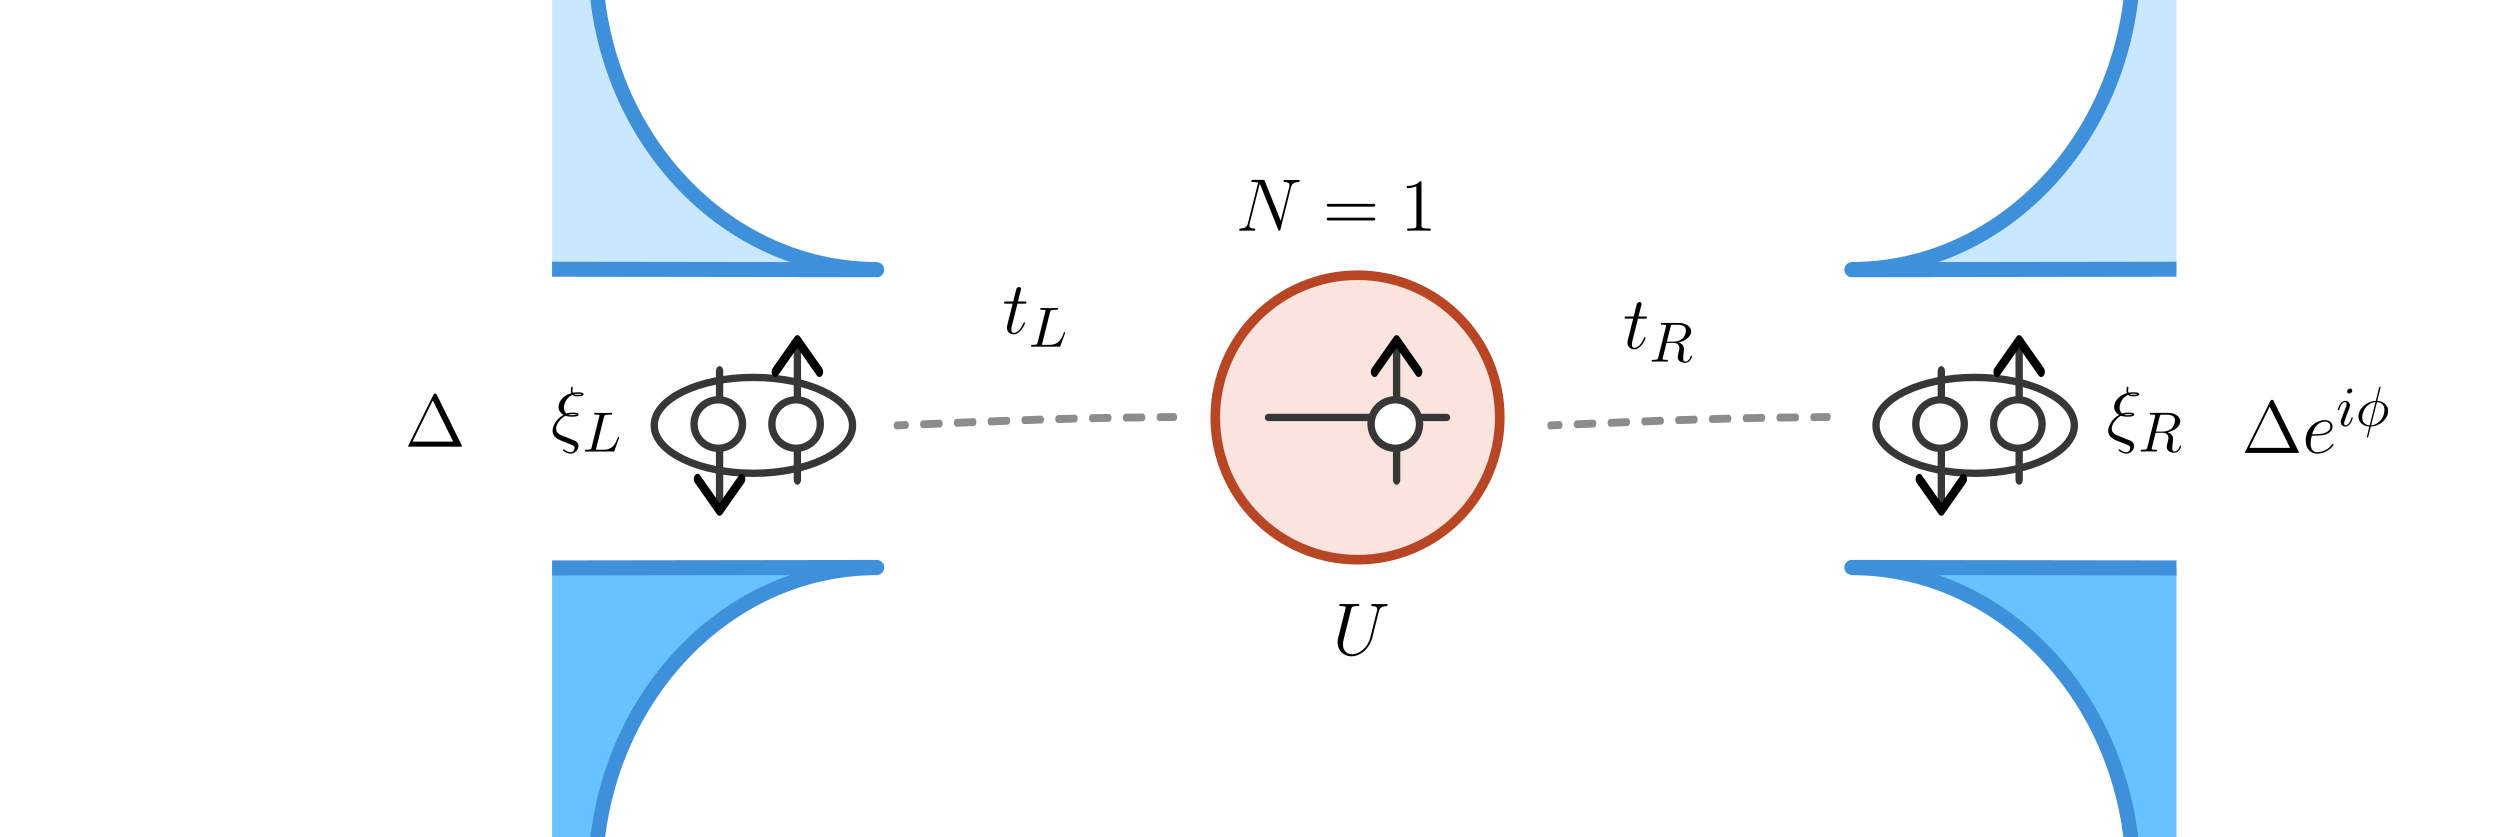 <?xml version="1.0" encoding="UTF-8" standalone="no"?>
<!-- Created with Inkscape (http://www.inkscape.org/) -->

<svg
   width="170mm"
   height="56.925mm"
   viewBox="0 0 170 56.925"
   version="1.1"
   id="svg5"
   inkscape:version="1.3.2 (1:1.3.2+202311252150+091e20ef0f)"
   sodipodi:docname="superconductors_quantum_dot.svg"
   xml:space="preserve"
   xmlns:inkscape="http://www.inkscape.org/namespaces/inkscape"
   xmlns:sodipodi="http://sodipodi.sourceforge.net/DTD/sodipodi-0.dtd"
   xmlns:xlink="http://www.w3.org/1999/xlink"
   xmlns="http://www.w3.org/2000/svg"
   xmlns:svg="http://www.w3.org/2000/svg"><sodipodi:namedview
     id="namedview7"
     pagecolor="#ffffff"
     bordercolor="#000000"
     borderopacity="0.25"
     inkscape:showpageshadow="2"
     inkscape:pageopacity="0.0"
     inkscape:pagecheckerboard="0"
     inkscape:deskcolor="#d1d1d1"
     inkscape:document-units="mm"
     showgrid="false"
     inkscape:zoom="1.9427492"
     inkscape:cx="346.15894"
     inkscape:cy="157.50875"
     inkscape:window-width="1850"
     inkscape:window-height="1016"
     inkscape:window-x="0"
     inkscape:window-y="0"
     inkscape:window-maximized="1"
     inkscape:current-layer="layer1" /><defs
     id="defs2"><inkscape:path-effect
       effect="bspline"
       id="path-effect65"
       is_visible="true"
       lpeversion="1.3"
       weight="33.333"
       steps="2"
       helper_size="0"
       apply_no_weight="true"
       apply_with_weight="true"
       only_selected="false"
       uniform="false" /><inkscape:path-effect
       effect="bspline"
       id="path-effect62"
       is_visible="true"
       lpeversion="1.3"
       weight="33.333"
       steps="2"
       helper_size="0"
       apply_no_weight="true"
       apply_with_weight="true"
       only_selected="false"
       uniform="false" /><inkscape:path-effect
       effect="powerclip"
       id="path-effect61"
       is_visible="true"
       lpeversion="1"
       inverse="true"
       flatten="false"
       hide_clip="false"
       message="Use fill-rule evenodd on &lt;b&gt;fill and stroke&lt;/b&gt; dialog if no flatten result after convert clip to paths." /><inkscape:path-effect
       effect="bspline"
       id="path-effect42"
       is_visible="true"
       lpeversion="1.3"
       weight="33.333"
       steps="2"
       helper_size="0"
       apply_no_weight="true"
       apply_with_weight="true"
       only_selected="false"
       uniform="false" /><inkscape:path-effect
       effect="powerclip"
       id="path-effect38"
       is_visible="true"
       lpeversion="1"
       inverse="true"
       flatten="false"
       hide_clip="false"
       message="Use fill-rule evenodd on &lt;b&gt;fill and stroke&lt;/b&gt; dialog if no flatten result after convert clip to paths." /><inkscape:path-effect
       effect="bspline"
       id="path-effect36"
       is_visible="true"
       lpeversion="1.3"
       weight="33.333"
       steps="2"
       helper_size="0"
       apply_no_weight="true"
       apply_with_weight="true"
       only_selected="false"
       uniform="false" /><inkscape:path-effect
       effect="powerclip"
       id="path-effect34"
       is_visible="true"
       lpeversion="1"
       inverse="true"
       flatten="false"
       hide_clip="false"
       message="Use fill-rule evenodd on &lt;b&gt;fill and stroke&lt;/b&gt; dialog if no flatten result after convert clip to paths." /><inkscape:path-effect
       effect="powerclip"
       id="path-effect32"
       is_visible="true"
       lpeversion="1"
       inverse="true"
       flatten="false"
       hide_clip="false"
       message="Use fill-rule evenodd on &lt;b&gt;fill and stroke&lt;/b&gt; dialog if no flatten result after convert clip to paths." /><inkscape:path-effect
       effect="powerclip"
       id="path-effect29"
       is_visible="true"
       lpeversion="1"
       inverse="true"
       flatten="false"
       hide_clip="false"
       message="Use fill-rule evenodd on &lt;b&gt;fill and stroke&lt;/b&gt; dialog if no flatten result after convert clip to paths." /><inkscape:path-effect
       effect="powerclip"
       id="path-effect28"
       is_visible="true"
       lpeversion="1"
       inverse="true"
       flatten="false"
       hide_clip="false"
       message="Use fill-rule evenodd on &lt;b&gt;fill and stroke&lt;/b&gt; dialog if no flatten result after convert clip to paths." /><inkscape:path-effect
       effect="bspline"
       id="path-effect27"
       is_visible="true"
       lpeversion="1.3"
       weight="33.333"
       steps="2"
       helper_size="0"
       apply_no_weight="true"
       apply_with_weight="true"
       only_selected="false"
       uniform="false" /><inkscape:path-effect
       effect="bspline"
       id="path-effect26"
       is_visible="true"
       lpeversion="1.3"
       weight="33.333"
       steps="2"
       helper_size="0"
       apply_no_weight="true"
       apply_with_weight="true"
       only_selected="false"
       uniform="false" /><inkscape:path-effect
       effect="bspline"
       id="path-effect24"
       is_visible="true"
       lpeversion="1.3"
       weight="33.333"
       steps="2"
       helper_size="0"
       apply_no_weight="true"
       apply_with_weight="true"
       only_selected="false"
       uniform="false" /><inkscape:path-effect
       effect="bspline"
       id="path-effect20"
       is_visible="true"
       lpeversion="1.3"
       weight="33.333"
       steps="2"
       helper_size="0"
       apply_no_weight="true"
       apply_with_weight="true"
       only_selected="false"
       uniform="false" /><marker
       style="overflow:visible"
       id="ArrowWide"
       refX="0"
       refY="0"
       orient="auto-start-reverse"
       inkscape:stockid="Wide arrow"
       markerWidth="1"
       markerHeight="1"
       viewBox="0 0 1 1"
       inkscape:isstock="true"
       inkscape:collect="always"
       preserveAspectRatio="xMidYMid"><path
         style="fill:none;stroke:context-stroke;stroke-width:1;stroke-linecap:butt"
         d="M 3,-3 0,0 3,3"
         transform="rotate(180,0.125,0)"
         sodipodi:nodetypes="ccc"
         id="path1" /></marker><inkscape:path-effect
       effect="bspline"
       id="path-effect18"
       is_visible="true"
       lpeversion="1.3"
       weight="33.333"
       steps="2"
       helper_size="0"
       apply_no_weight="true"
       apply_with_weight="true"
       only_selected="false"
       uniform="false" /><inkscape:path-effect
       effect="bspline"
       id="path-effect16"
       is_visible="true"
       lpeversion="1.3"
       weight="33.333"
       steps="2"
       helper_size="0"
       apply_no_weight="true"
       apply_with_weight="true"
       only_selected="false"
       uniform="false" /><inkscape:path-effect
       effect="bspline"
       id="path-effect15"
       is_visible="true"
       lpeversion="1.3"
       weight="33.333"
       steps="2"
       helper_size="0"
       apply_no_weight="true"
       apply_with_weight="true"
       only_selected="false"
       uniform="false" /><inkscape:path-effect
       effect="bspline"
       id="path-effect13"
       is_visible="true"
       lpeversion="1.3"
       weight="33.333"
       steps="2"
       helper_size="0"
       apply_no_weight="true"
       apply_with_weight="true"
       only_selected="false"
       uniform="false" /><inkscape:path-effect
       effect="bspline"
       id="path-effect11"
       is_visible="true"
       lpeversion="1.3"
       weight="33.333"
       steps="2"
       helper_size="0"
       apply_no_weight="true"
       apply_with_weight="true"
       only_selected="false"
       uniform="false" /><inkscape:path-effect
       effect="bspline"
       id="path-effect9"
       is_visible="true"
       lpeversion="1.3"
       weight="33.333"
       steps="2"
       helper_size="0"
       apply_no_weight="true"
       apply_with_weight="true"
       only_selected="false"
       uniform="false" /><inkscape:path-effect
       effect="bspline"
       id="path-effect8"
       is_visible="true"
       lpeversion="1.3"
       weight="33.333"
       steps="2"
       helper_size="0"
       apply_no_weight="true"
       apply_with_weight="true"
       only_selected="false"
       uniform="false" /><inkscape:path-effect
       effect="bspline"
       id="path-effect2"
       is_visible="true"
       lpeversion="1.3"
       weight="33.333"
       steps="2"
       helper_size="0"
       apply_no_weight="true"
       apply_with_weight="true"
       only_selected="false"
       uniform="false" /><inkscape:path-effect
       effect="bspline"
       id="path-effect1"
       is_visible="true"
       lpeversion="1.3"
       weight="33.333"
       steps="2"
       helper_size="0"
       apply_no_weight="true"
       apply_with_weight="true"
       only_selected="false"
       uniform="false" /><clipPath
       clipPathUnits="userSpaceOnUse"
       id="clipPath4"><rect
         style="fill:none;stroke:#3f90da;stroke-width:1;stroke-linecap:round;stroke-linejoin:round;stroke-dasharray:none;stroke-dashoffset:24.948"
         id="rect4"
         width="61.827"
         height="32.581"
         x="103.721"
         y="60.96" /></clipPath><clipPath
       clipPathUnits="userSpaceOnUse"
       id="clipPath5"><rect
         style="fill:none;stroke:#3f90da;stroke-width:1;stroke-linecap:round;stroke-linejoin:round;stroke-dasharray:none;stroke-dashoffset:24.948"
         id="rect6"
         width="21.298"
         height="34.919"
         x="104.57"
         y="56.275" /></clipPath><clipPath
       clipPathUnits="userSpaceOnUse"
       id="clipPath7"><rect
         style="fill:none;stroke:#3f90da;stroke-width:1;stroke-linecap:round;stroke-linejoin:round;stroke-dasharray:none;stroke-dashoffset:24.948"
         id="rect8"
         width="22.128"
         height="18.281"
         x="103.24"
         y="60.96" /></clipPath><clipPath
       clipPathUnits="userSpaceOnUse"
       id="clipPath7-3"><rect
         style="fill:none;stroke:#3f90da;stroke-width:1;stroke-linecap:round;stroke-linejoin:round;stroke-dasharray:none;stroke-dashoffset:24.948"
         id="rect8-6"
         width="22.128"
         height="18.281"
         x="103.24"
         y="60.96" /></clipPath><inkscape:path-effect
       effect="bspline"
       id="path-effect9-7"
       is_visible="true"
       lpeversion="1.3"
       weight="33.333"
       steps="2"
       helper_size="0"
       apply_no_weight="true"
       apply_with_weight="true"
       only_selected="false"
       uniform="false" /><clipPath
       clipPathUnits="userSpaceOnUse"
       id="clipPath28"><ellipse
         style="display:none;fill:none;fill-opacity:1;stroke:#1b568c;stroke-width:0.5;stroke-linecap:round;stroke-linejoin:round;stroke-dasharray:none;stroke-dashoffset:24.948;stroke-opacity:1"
         id="ellipse28"
         cx="138.936"
         cy="57.244"
         rx="22.68"
         ry="22.53"
         d="M 161.616,57.244 A 22.68,22.53 0 0 1 138.936,79.774 22.68,22.53 0 0 1 116.257,57.244 22.68,22.53 0 0 1 138.936,34.713 22.68,22.53 0 0 1 161.616,57.244 Z" /><path
         id="lpe_path-effect28"
         style="fill:none;fill-opacity:1;stroke:#1b568c;stroke-width:0.5;stroke-linecap:round;stroke-linejoin:round;stroke-dasharray:none;stroke-dashoffset:24.948;stroke-opacity:1"
         class="powerclip"
         d="m 108.823,55.96 h 32.128 v 28.314 h -32.128 z m 52.793,1.283 A 22.68,22.53 0 0 0 138.936,34.713 22.68,22.53 0 0 0 116.257,57.244 22.68,22.53 0 0 0 138.936,79.774 22.68,22.53 0 0 0 161.616,57.244 Z" /></clipPath><clipPath
       clipPathUnits="userSpaceOnUse"
       id="clipPath29"><rect
         style="display:none;fill:#a4dbff;fill-opacity:1;stroke:none;stroke-width:0.495;stroke-linecap:round;stroke-linejoin:round;stroke-dasharray:none;stroke-dashoffset:24.948;stroke-opacity:1"
         id="rect29"
         width="8.533"
         height="18.082"
         x="94.707"
         y="67.667"
         d="m 94.707,67.667 h 8.533 v 18.082 h -8.533 z" /><path
         id="lpe_path-effect29"
         style="fill:#a4dbff;fill-opacity:1;stroke:none;stroke-width:0.495;stroke-linecap:round;stroke-linejoin:round;stroke-dasharray:none;stroke-dashoffset:24.948;stroke-opacity:1"
         class="powerclip"
         d="m 97.74,73.741 h 33.086 v 11.033 H 97.74 Z m -3.033,-6.075 v 18.082 h 8.533 V 67.667 Z" /></clipPath><clipPath
       clipPathUnits="userSpaceOnUse"
       id="clipath_lpe_path-effect32"><ellipse
         style="display:none;fill:none;fill-opacity:1;stroke:#1b568c;stroke-width:0.5;stroke-linecap:round;stroke-linejoin:round;stroke-dasharray:none;stroke-dashoffset:24.948;stroke-opacity:1"
         id="ellipse32"
         cx="138.936"
         cy="57.244"
         rx="22.68"
         ry="22.53" /></clipPath><clipPath
       clipPathUnits="userSpaceOnUse"
       id="clipath_lpe_path-effect34"><ellipse
         style="display:none;fill:none;fill-opacity:1;stroke:#1b568c;stroke-width:0.5;stroke-linecap:round;stroke-linejoin:round;stroke-dasharray:none;stroke-dashoffset:24.948;stroke-opacity:1"
         id="ellipse34"
         cx="138.936"
         cy="57.244"
         rx="22.68"
         ry="22.53"
         d="M 161.616,57.244 A 22.68,22.53 0 0 1 138.936,79.774 22.68,22.53 0 0 1 116.257,57.244 22.68,22.53 0 0 1 138.936,34.713 22.68,22.53 0 0 1 161.616,57.244 Z" /><path
         id="lpe_path-effect34"
         style="fill:none;fill-opacity:1;stroke:#1b568c;stroke-width:0.5;stroke-linecap:round;stroke-linejoin:round;stroke-dasharray:none;stroke-dashoffset:24.948;stroke-opacity:1"
         class="powerclip"
         d="m 108.823,55.96 h 32.128 v 28.314 h -32.128 z m 52.793,1.283 A 22.68,22.53 0 0 0 138.936,34.713 22.68,22.53 0 0 0 116.257,57.244 22.68,22.53 0 0 0 138.936,79.774 22.68,22.53 0 0 0 161.616,57.244 Z" /></clipPath><clipPath
       clipPathUnits="userSpaceOnUse"
       id="clipath_lpe_path-effect38"><rect
         style="display:none;fill:#a4dbff;fill-opacity:1;stroke:none;stroke-width:0.495;stroke-linecap:round;stroke-linejoin:round;stroke-dasharray:none;stroke-dashoffset:24.948;stroke-opacity:1"
         id="rect38"
         width="8.533"
         height="18.082"
         x="94.707"
         y="67.667"
         d="m 94.707,67.667 h 8.533 v 18.082 h -8.533 z" /><path
         id="lpe_path-effect38"
         style="fill:#a4dbff;fill-opacity:1;stroke:none;stroke-width:0.495;stroke-linecap:round;stroke-linejoin:round;stroke-dasharray:none;stroke-dashoffset:24.948;stroke-opacity:1"
         class="powerclip"
         d="m 97.74,73.741 h 33.086 v 11.033 H 97.74 Z m -3.033,-6.075 v 18.082 h 8.533 V 67.667 Z" /></clipPath><clipPath
       clipPathUnits="userSpaceOnUse"
       id="clipPath60"><rect
         style="display:block;fill:none;stroke:#b84624;stroke-width:0.5;stroke-linecap:round;stroke-linejoin:round;stroke-dashoffset:24.948"
         id="rect61"
         width="90.393"
         height="70.127"
         x="27.754"
         y="29.672" /></clipPath></defs><g
     inkscape:label="Layer 1"
     inkscape:groupmode="layer"
     id="layer1"
     transform="translate(-118.615,-60.96)"><path
       style="fill:#c9e8ff;fill-opacity:1;stroke:none;stroke-width:0.5;stroke-linecap:round;stroke-linejoin:round;stroke-dasharray:none;stroke-dashoffset:24.948;stroke-opacity:1"
       d="m 113.823,79.241 22.086,0.033 0.042,-18.314 h -22.128 v 18.281"
       id="path27"
       clip-path="url(#clipPath28)"
       inkscape:path-effect="#path-effect28"
       inkscape:original-d="m 113.82336,79.241261 22.08631,0.03266 0.042,-18.313575 h -22.12836 v 18.280915"
       transform="translate(42.333)" /><ellipse
       style="fill:none;stroke:#3f90da;stroke-width:1;stroke-linecap:round;stroke-linejoin:round;stroke-dasharray:none;stroke-dashoffset:24.948"
       id="path3"
       cx="125.326"
       cy="58.106"
       rx="19.153"
       ry="21.168"
       clip-path="url(#clipPath7)"
       transform="translate(52.917)" /><path
       style="fill:none;stroke:#3f90da;stroke-width:1;stroke-linecap:round;stroke-linejoin:round;stroke-dasharray:none;stroke-dashoffset:24.948"
       d="m 125.326,79.274 c -7.362,-0.011 -14.724,-0.022 -22.086,-0.033"
       id="path8"
       inkscape:path-effect="#path-effect9;#path-effect29"
       inkscape:original-d="m 125.32634,79.273921 c -7.3621,-0.0109 -14.72421,-0.02178 -22.08631,-0.03266"
       transform="matrix(1,0,0,1.022,52.915,-1.718)"
       clip-path="url(#clipPath29)" /><circle
       style="fill:#fbe3de;fill-opacity:1;stroke:#b84624;stroke-width:0.655;stroke-linecap:round;stroke-linejoin:round;stroke-dasharray:none;stroke-dashoffset:24.948;stroke-opacity:1"
       id="path40"
       cx="210.927"
       cy="89.347"
       r="9.673" /><path
       style="fill:#3f90da;fill-opacity:1;stroke:#373737;stroke-width:0.5;stroke-linecap:round;stroke-linejoin:round;stroke-dasharray:none;stroke-dashoffset:24.948;stroke-opacity:1"
       d="m 162.54,89.347 c 4.035,0 8.071,0 12.106,0"
       id="path15"
       inkscape:path-effect="#path-effect16"
       inkscape:original-d="m 162.54029,89.347297 c 4.03529,0 8.07058,0 12.10587,0"
       transform="translate(42.333)" /><ellipse
       style="fill:none;stroke:#373737;stroke-width:0.5;stroke-linecap:round;stroke-linejoin:round;stroke-dasharray:none;stroke-dashoffset:24.948;stroke-opacity:1"
       id="path16"
       cx="169.846"
       cy="89.883"
       rx="6.743"
       ry="3.26" /><path
       style="fill:none;stroke:#373737;stroke-width:0.5;stroke-linecap:round;stroke-linejoin:round;stroke-dasharray:none;stroke-dashoffset:24.948;stroke-opacity:1;marker-end:url(#ArrowWide)"
       d="m 115.871,86.623 c 0,2.173 0,4.347 0,6.52"
       id="path18"
       inkscape:path-effect="#path-effect18"
       inkscape:original-d="m 115.87145,86.622549 c 0,2.173499 0,4.346998 0,6.520495"
       transform="matrix(1,0,0,1.424,51.675,-37.14)" /><ellipse
       style="fill:#ffffff;fill-opacity:1;stroke:#373737;stroke-width:0.5;stroke-linecap:round;stroke-linejoin:round;stroke-dasharray:none;stroke-dashoffset:24.948;stroke-opacity:1"
       id="path17"
       cx="167.458"
       cy="89.795"
       rx="1.648"
       ry="1.648" /><path
       style="fill:none;stroke:#373737;stroke-width:0.5;stroke-linecap:round;stroke-linejoin:round;stroke-dasharray:none;stroke-dashoffset:24.948;stroke-opacity:1;marker-end:url(#ArrowWide)"
       d="m 115.871,86.623 c 0,2.173 0,4.347 0,6.52"
       id="path19"
       inkscape:path-effect="#path-effect20"
       inkscape:original-d="m 115.87145,86.622549 c 0,2.173499 0,4.346998 0,6.520495"
       transform="matrix(1,0,0,-1.424,56.967,216.919)" /><ellipse
       style="fill:#ffffff;fill-opacity:1;stroke:#373737;stroke-width:0.5;stroke-linecap:round;stroke-linejoin:round;stroke-dasharray:none;stroke-dashoffset:24.948;stroke-opacity:1"
       id="ellipse17"
       cx="172.75"
       cy="89.795"
       rx="1.648"
       ry="1.648" /><ellipse
       style="fill:none;stroke:#373737;stroke-width:0.5;stroke-linecap:round;stroke-linejoin:round;stroke-dasharray:none;stroke-dashoffset:24.948;stroke-opacity:1"
       id="ellipse20"
       cx="252.926"
       cy="89.883"
       rx="6.743"
       ry="3.26" /><path
       style="fill:none;stroke:#373737;stroke-width:0.5;stroke-linecap:round;stroke-linejoin:round;stroke-dasharray:none;stroke-dashoffset:24.948;stroke-opacity:1;marker-end:url(#ArrowWide)"
       d="m 115.871,86.623 c 0,2.173 0,4.347 0,6.52"
       id="path23"
       inkscape:path-effect="#path-effect26"
       inkscape:original-d="m 115.87145,86.622549 c 0,2.173499 0,4.346998 0,6.520495"
       transform="matrix(1,0,0,-1.424,140.046,216.919)" /><ellipse
       style="fill:#ffffff;fill-opacity:1;stroke:#373737;stroke-width:0.5;stroke-linecap:round;stroke-linejoin:round;stroke-dasharray:none;stroke-dashoffset:24.948;stroke-opacity:1"
       id="ellipse22"
       cx="255.829"
       cy="89.795"
       rx="1.648"
       ry="1.648" /><path
       style="fill:none;stroke:#373737;stroke-width:0.5;stroke-linecap:round;stroke-linejoin:round;stroke-dasharray:none;stroke-dashoffset:24.948;stroke-opacity:1;marker-end:url(#ArrowWide)"
       d="m 115.871,86.623 c 0,2.173 0,4.347 0,6.52"
       id="path22"
       inkscape:path-effect="#path-effect24"
       inkscape:original-d="m 115.87145,86.622549 c 0,2.173499 0,4.346998 0,6.520495"
       transform="matrix(1,0,0,1.424,134.754,-37.14)" /><ellipse
       style="fill:#ffffff;fill-opacity:1;stroke:#373737;stroke-width:0.5;stroke-linecap:round;stroke-linejoin:round;stroke-dasharray:none;stroke-dashoffset:24.948;stroke-opacity:1"
       id="ellipse21"
       cx="250.538"
       cy="89.795"
       rx="1.648"
       ry="1.648" /><use
       x="0"
       y="0"
       xlink:href="#path27"
       id="use29"
       transform="matrix(-1,0,0,1,422.771,0)" /><use
       x="0"
       y="0"
       xlink:href="#path3"
       id="use30"
       transform="matrix(-1,0,0,1,422.771,0)" /><use
       x="0"
       y="0"
       xlink:href="#path8"
       id="use31"
       transform="matrix(-1,0,0,1,422.771,0)" /><path
       style="fill:#67c2ff;fill-opacity:1;stroke:none;stroke-width:0.5;stroke-linecap:round;stroke-linejoin:round;stroke-dasharray:none;stroke-dashoffset:24.948;stroke-opacity:1"
       d="m 113.823,79.241 22.086,0.033 0.042,-18.314 h -22.128 v 18.281"
       id="path32"
       clip-path="url(#clipath_lpe_path-effect34)"
       inkscape:path-effect="#path-effect34"
       inkscape:original-d="m 113.82336,79.241261 22.08631,0.03266 0.042,-18.313575 h -22.12836 v 18.280915"
       transform="matrix(1,0,0,-1,42.333,178.845)" /><ellipse
       style="fill:none;stroke:#3f90da;stroke-width:1;stroke-linecap:round;stroke-linejoin:round;stroke-dasharray:none;stroke-dashoffset:24.948"
       id="ellipse33"
       cx="125.326"
       cy="58.106"
       rx="19.153"
       ry="21.168"
       clip-path="url(#clipPath7)"
       transform="matrix(1,0,0,-1,52.917,178.845)" /><path
       style="fill:none;stroke:#3f90da;stroke-width:1;stroke-linecap:round;stroke-linejoin:round;stroke-dasharray:none;stroke-dashoffset:24.948"
       d="m 125.326,79.274 c -7.362,-0.011 -14.724,-0.022 -22.086,-0.033"
       id="path33"
       inkscape:path-effect="#path-effect36;#path-effect38"
       inkscape:original-d="m 125.32634,79.273921 c -7.3621,-0.0109 -14.72421,-0.02178 -22.08631,-0.03266"
       transform="matrix(1,0,0,-1.022,52.915,180.564)"
       clip-path="url(#clipath_lpe_path-effect38)" /><use
       x="0"
       y="0"
       xlink:href="#path32"
       id="use38"
       transform="matrix(-1,0,0,1,422.771,0)" /><use
       x="0"
       y="0"
       xlink:href="#ellipse33"
       id="use39"
       transform="matrix(-1,0,0,1,422.771,0)" /><use
       x="0"
       y="0"
       xlink:href="#path33"
       id="use40"
       transform="matrix(-1,0,0,1,422.771,0)" /><path
       style="fill:none;stroke:#373737;stroke-width:0.5;stroke-linecap:round;stroke-linejoin:round;stroke-dasharray:none;stroke-dashoffset:24.948;stroke-opacity:1;marker-end:url(#ArrowWide)"
       d="m 115.871,86.623 c 0,2.173 0,4.347 0,6.52"
       id="path41"
       inkscape:path-effect="#path-effect42"
       inkscape:original-d="m 115.87145,86.622549 c 0,2.173499 0,4.346998 0,6.520495"
       transform="matrix(1,0,0,-1.424,97.713,216.919)" /><ellipse
       style="fill:#ffffff;fill-opacity:1;stroke:#373737;stroke-width:0.5;stroke-linecap:round;stroke-linejoin:round;stroke-dasharray:none;stroke-dashoffset:24.948;stroke-opacity:1"
       id="ellipse41"
       cx="213.496"
       cy="89.795"
       rx="1.648"
       ry="1.648" /></g><g
     inkscape:groupmode="layer"
     id="layer2"
     inkscape:label="Layer 2"
     transform="translate(-20.557,-10.813)" /><g
     inkscape:label=""
     transform="translate(27.754,26.763)"
     id="g13"><g
   id="g12"
   transform="matrix(0.353,0,0,0.353,-0.935,-0.551)">
    <g
   style="fill:#000000;fill-opacity:1"
   id="g11">
      <g
   id="g10"
   transform="translate(1.993,11.795)">
        <path
   style="stroke:none"
   d="m 6.188,-9.984 c -0.109,-0.203 -0.141,-0.25 -0.328,-0.25 -0.219,0 -0.25,0.047 -0.344,0.25 L 0.719,-0.281 C 0.688,-0.25 0.656,-0.156 0.656,-0.094 0.656,-0.016 0.672,0 0.969,0 h 9.766 c 0.281,0 0.297,-0.016 0.297,-0.094 0,-0.062 -0.031,-0.156 -0.062,-0.188 z m -0.781,1.062 3.922,7.938 H 1.5 Z m 0,0"
   id="path9" />
      </g>
    </g>
  </g>
</g><g
     inkscape:label=""
     transform="translate(90.955,41.067)"
     id="g17"><g
   id="g16"
   transform="matrix(0.353,0,0,0.353,-1.045,-0.705)">
    <g
   style="fill:#000000;fill-opacity:1"
   id="g15">
      <g
   id="g14"
   transform="translate(1.993,11.795)">
        <path
   style="stroke:none"
   d="m 7.266,-3.297 c -0.516,2 -2.172,3.188 -3.516,3.188 -1.031,0 -1.734,-0.688 -1.734,-1.891 0,-0.047 0,-0.484 0.156,-1.109 L 3.578,-8.75 c 0.125,-0.484 0.156,-0.625 1.172,-0.625 0.25,0 0.406,0 0.406,-0.266 0,-0.156 -0.141,-0.156 -0.219,-0.156 -0.266,0 -0.562,0.031 -0.828,0.031 H 2.406 c -0.266,0 -0.562,-0.031 -0.844,-0.031 -0.094,0 -0.266,0 -0.266,0.266 0,0.156 0.094,0.156 0.359,0.156 0.875,0 0.875,0.109 0.875,0.266 0,0.094 -0.109,0.5 -0.172,0.75 l -1.25,5.016 C 1.062,-3.188 0.969,-2.797 0.969,-2.406 c 0,1.578 1.141,2.703 2.703,2.703 1.453,0 3.062,-1.141 3.781,-2.969 C 7.562,-2.906 7.688,-3.406 7.781,-3.797 7.922,-4.312 8.219,-5.578 8.312,-5.953 l 0.547,-2.156 c 0.188,-0.734 0.312,-1.219 1.562,-1.266 0.125,-0.016 0.172,-0.141 0.172,-0.266 0,-0.156 -0.125,-0.156 -0.188,-0.156 -0.188,0 -0.453,0.031 -0.656,0.031 H 9.078 c -0.891,0 -1.344,-0.031 -1.359,-0.031 -0.094,0 -0.266,0 -0.266,0.266 0,0.156 0.125,0.156 0.219,0.156 0.859,0.016 0.922,0.359 0.922,0.609 0,0.125 0,0.172 -0.062,0.375 z m 0,0"
   id="path13" />
      </g>
    </g>
  </g>
</g><g
     inkscape:label=""
     transform="translate(84.265,12.232)"
     id="g24"><g
   id="g23"
   transform="matrix(0.353,0,0,0.353,-0.935,-0.705)">
    <g
   style="fill:#000000;fill-opacity:1"
   id="g20">
      <g
   id="use5"
   transform="translate(1.993,11.795)">
        <path
   style="stroke:none"
   d="M 10.609,-8.297 C 10.766,-8.906 11,-9.344 12.094,-9.375 c 0.047,0 0.219,-0.016 0.219,-0.266 0,-0.156 -0.141,-0.156 -0.188,-0.156 -0.297,0 -1.016,0.031 -1.312,0.031 H 10.125 c -0.203,0 -0.453,-0.031 -0.656,-0.031 -0.094,0 -0.266,0 -0.266,0.266 0,0.156 0.125,0.156 0.219,0.156 0.859,0.016 0.922,0.359 0.922,0.609 0,0.125 -0.016,0.172 -0.062,0.375 l -1.625,6.469 -3.062,-7.625 c -0.094,-0.234 -0.109,-0.25 -0.438,-0.25 h -1.75 C 3.125,-9.797 3,-9.797 3,-9.531 3,-9.375 3.094,-9.375 3.375,-9.375 c 0.062,0 0.906,0 0.906,0.125 0,0.031 -0.016,0.141 -0.031,0.188 l -1.906,7.594 c -0.172,0.703 -0.516,1.016 -1.469,1.047 -0.078,0 -0.219,0.016 -0.219,0.281 C 0.656,0 0.797,0 0.844,0 1.141,0 1.859,-0.031 2.156,-0.031 h 0.688 C 3.047,-0.031 3.281,0 3.484,0 3.578,0 3.75,0 3.75,-0.266 3.75,-0.406 3.594,-0.422 3.547,-0.422 3.062,-0.438 2.609,-0.516 2.609,-1.031 c 0,-0.109 0.031,-0.25 0.062,-0.359 L 4.609,-9.062 C 4.688,-8.922 4.688,-8.891 4.75,-8.766 l 3.406,8.5 C 8.234,-0.094 8.266,0 8.391,0 8.531,0 8.547,-0.047 8.609,-0.281 Z m 0,0"
   id="path20" />
      </g>
    </g>
    <g
   style="fill:#000000;fill-opacity:1"
   id="g21">
      <g
   id="use6"
   transform="translate(18.725,11.795)">
        <path
   style="stroke:none"
   d="m 9.688,-4.641 c 0.203,0 0.453,0 0.453,-0.266 0,-0.266 -0.25,-0.266 -0.453,-0.266 H 1.234 c -0.203,0 -0.453,0 -0.453,0.25 0,0.281 0.234,0.281 0.453,0.281 z m 0,2.656 c 0.203,0 0.453,0 0.453,-0.25 0,-0.281 -0.25,-0.281 -0.453,-0.281 H 1.234 c -0.203,0 -0.453,0 -0.453,0.266 0,0.266 0.234,0.266 0.453,0.266 z m 0,0"
   id="path21" />
      </g>
    </g>
    <g
   style="fill:#000000;fill-opacity:1"
   id="g22">
      <g
   id="use7"
   transform="translate(33.639,11.795)">
        <path
   style="stroke:none"
   d="m 4.125,-9.188 c 0,-0.344 0,-0.344 -0.281,-0.344 C 3.5,-9.156 2.781,-8.625 1.312,-8.625 v 0.422 c 0.328,0 1.047,0 1.828,-0.375 v 7.469 c 0,0.516 -0.047,0.688 -1.297,0.688 H 1.391 V 0 c 0.391,-0.031 1.781,-0.031 2.25,-0.031 0.469,0 1.859,0 2.234,0.031 V -0.422 H 5.438 c -1.266,0 -1.312,-0.172 -1.312,-0.688 z m 0,0"
   id="path10" />
      </g>
    </g>
  </g>
</g><g
     inkscape:label=""
     transform="translate(37.571,26.292)"
     id="g30"><g
   id="g29"
   transform="matrix(0.353,0,0,0.353,-0.813,-0.695)">
    <g
   style="fill:#000000;fill-opacity:1"
   id="g26">
      <g
   id="g25"
   transform="translate(1.993,11.955)">
        <path
   style="stroke:none"
   d="M 3.75,0.078 2.234,-0.531 C 1.859,-0.672 1,-1.016 1,-1.875 c 0,-1.234 1.516,-2.484 1.812,-2.484 0.031,0 0.156,0.031 0.203,0.047 0.391,0.109 0.75,0.109 1.016,0.109 0.438,0 1.297,0 1.297,-0.422 0,-0.312 -0.516,-0.359 -1.141,-0.359 -0.281,0 -0.672,0 -1.188,0.172 -0.344,-0.281 -0.484,-0.734 -0.484,-1.172 0,-0.781 0.516,-1.906 1.641,-2.438 C 4.422,-8.125 4.766,-8.125 5.062,-8.125 c 0.359,0 1.234,0 1.234,-0.406 0,-0.359 -0.688,-0.359 -1.141,-0.359 -0.297,0 -0.516,0 -0.906,0.062 C 4.172,-9 4.156,-9.016 4.156,-9.344 c 0,-0.25 0.062,-0.453 0.062,-0.5 0,-0.078 -0.078,-0.141 -0.141,-0.141 -0.234,0 -0.234,0.531 -0.234,0.641 0,0.203 0.016,0.406 0.094,0.594 -1.719,0.5 -2.469,1.719 -2.469,2.656 0,0.859 0.562,1.328 0.953,1.547 C 0.953,-3.75 0.312,-2.281 0.312,-1.5 c 0,1.234 1.141,1.688 1.656,1.906 L 3.25,0.922 c 0.359,0.125 0.953,0.375 1.047,0.422 0.156,0.109 0.266,0.281 0.266,0.5 0,0.312 -0.234,0.797 -0.734,0.797 -0.219,0 -0.688,-0.062 -1.203,-0.453 C 2.531,2.109 2.516,2.094 2.453,2.094 2.375,2.094 2.312,2.156 2.312,2.234 c 0,0.156 0.75,0.688 1.516,0.688 0.922,0 1.484,-0.891 1.484,-1.5 0,-0.453 -0.25,-0.812 -0.703,-1 z M 4.469,-8.531 c 0.25,-0.078 0.516,-0.078 0.688,-0.078 0.484,0 0.531,0.016 0.812,0.094 -0.172,0.062 -0.281,0.109 -0.891,0.109 -0.266,0 -0.438,0 -0.609,-0.125 z m -1.125,3.922 C 3.688,-4.688 4,-4.688 4.172,-4.688 c 0.469,0 0.5,0.016 0.812,0.078 -0.156,0.078 -0.281,0.125 -0.891,0.125 -0.344,0 -0.5,0 -0.75,-0.125 z m 0,0"
   id="path24" />
      </g>
    </g>
    <g
   style="fill:#000000;fill-opacity:1"
   id="g28">
      <g
   id="g27"
   transform="translate(8.128,14.468)">
        <path
   style="stroke:none"
   d="m 4.078,-6.594 c 0.094,-0.391 0.125,-0.516 1.156,-0.516 0.328,0 0.422,0 0.422,-0.203 0,-0.141 -0.125,-0.141 -0.188,-0.141 -0.359,0 -1.25,0.031 -1.609,0.031 -0.328,0 -1.125,-0.031 -1.453,-0.031 -0.078,0 -0.203,0 -0.203,0.219 0,0.125 0.094,0.125 0.312,0.125 0.016,0 0.219,0 0.406,0.016 0.203,0.031 0.297,0.031 0.297,0.172 0,0.047 -0.016,0.078 -0.047,0.219 L 1.719,-0.844 c -0.109,0.422 -0.141,0.5 -1,0.5 -0.188,0 -0.297,0 -0.297,0.219 C 0.422,0 0.531,0 0.719,0 h 5.047 c 0.266,0 0.281,0 0.344,-0.188 L 6.969,-2.547 C 7.016,-2.656 7.016,-2.688 7.016,-2.688 c 0,-0.047 -0.031,-0.125 -0.141,-0.125 -0.094,0 -0.109,0.047 -0.172,0.234 -0.375,1 -0.859,2.234 -2.75,2.234 H 2.938 c -0.156,0 -0.172,0 -0.25,0 C 2.578,-0.359 2.547,-0.375 2.547,-0.453 c 0,-0.031 0,-0.062 0.062,-0.25 z m 0,0"
   id="path7" />
      </g>
    </g>
  </g>
</g><g
     inkscape:label=""
     transform="translate(143.354,26.292)"
     id="g37"><g
   id="g36"
   transform="matrix(0.353,0,0,0.353,-0.813,-0.695)">
    <g
   style="fill:#000000;fill-opacity:1"
   id="g32">
      <g
   id="g31"
   transform="translate(1.993,11.955)">
        <path
   style="stroke:none"
   d="M 3.75,0.078 2.234,-0.531 C 1.859,-0.672 1,-1.016 1,-1.875 c 0,-1.234 1.516,-2.484 1.812,-2.484 0.031,0 0.156,0.031 0.203,0.047 0.391,0.109 0.75,0.109 1.016,0.109 0.438,0 1.297,0 1.297,-0.422 0,-0.312 -0.516,-0.359 -1.141,-0.359 -0.281,0 -0.672,0 -1.188,0.172 -0.344,-0.281 -0.484,-0.734 -0.484,-1.172 0,-0.781 0.516,-1.906 1.641,-2.438 C 4.422,-8.125 4.766,-8.125 5.062,-8.125 c 0.359,0 1.234,0 1.234,-0.406 0,-0.359 -0.688,-0.359 -1.141,-0.359 -0.297,0 -0.516,0 -0.906,0.062 C 4.172,-9 4.156,-9.016 4.156,-9.344 c 0,-0.25 0.062,-0.453 0.062,-0.5 0,-0.078 -0.078,-0.141 -0.141,-0.141 -0.234,0 -0.234,0.531 -0.234,0.641 0,0.203 0.016,0.406 0.094,0.594 -1.719,0.5 -2.469,1.719 -2.469,2.656 0,0.859 0.562,1.328 0.953,1.547 C 0.953,-3.75 0.312,-2.281 0.312,-1.5 c 0,1.234 1.141,1.688 1.656,1.906 L 3.25,0.922 c 0.359,0.125 0.953,0.375 1.047,0.422 0.156,0.109 0.266,0.281 0.266,0.5 0,0.312 -0.234,0.797 -0.734,0.797 -0.219,0 -0.688,-0.062 -1.203,-0.453 C 2.531,2.109 2.516,2.094 2.453,2.094 2.375,2.094 2.312,2.156 2.312,2.234 c 0,0.156 0.75,0.688 1.516,0.688 0.922,0 1.484,-0.891 1.484,-1.5 0,-0.453 -0.25,-0.812 -0.703,-1 z M 4.469,-8.531 c 0.25,-0.078 0.516,-0.078 0.688,-0.078 0.484,0 0.531,0.016 0.812,0.094 -0.172,0.062 -0.281,0.109 -0.891,0.109 -0.266,0 -0.438,0 -0.609,-0.125 z m -1.125,3.922 C 3.688,-4.688 4,-4.688 4.172,-4.688 c 0.469,0 0.5,0.016 0.812,0.078 -0.156,0.078 -0.281,0.125 -0.891,0.125 -0.344,0 -0.5,0 -0.75,-0.125 z m 0,0"
   id="path30" />
      </g>
    </g>
    <g
   style="fill:#000000;fill-opacity:1"
   id="g35">
      <g
   id="g34"
   transform="translate(8.128,14.468)">
        <path
   style="stroke:none"
   d="M 4.094,-6.703 C 4.156,-6.953 4.188,-7.062 4.391,-7.094 4.5,-7.109 4.844,-7.109 5.062,-7.109 c 0.766,0 1.984,0 1.984,1.078 0,0.375 -0.172,1.125 -0.594,1.547 -0.297,0.281 -0.875,0.641 -1.844,0.641 H 3.375 Z m 1.562,3 C 6.766,-3.953 8.062,-4.719 8.062,-5.812 8.062,-6.75 7.078,-7.453 5.656,-7.453 H 2.547 c -0.219,0 -0.328,0 -0.328,0.219 0,0.125 0.109,0.125 0.312,0.125 0.016,0 0.234,0 0.406,0.016 0.203,0.031 0.297,0.031 0.297,0.172 0,0.047 0,0.078 -0.031,0.219 l -1.469,5.859 c -0.109,0.422 -0.125,0.5 -1,0.5 -0.188,0 -0.281,0 -0.281,0.219 0,0.125 0.125,0.125 0.141,0.125 0.312,0 1.078,-0.031 1.375,-0.031 0.312,0 1.078,0.031 1.391,0.031 0.094,0 0.219,0 0.219,-0.219 0,-0.125 -0.094,-0.125 -0.312,-0.125 -0.391,0 -0.703,0 -0.703,-0.188 0,-0.062 0.016,-0.125 0.031,-0.188 L 3.312,-3.609 h 1.297 c 1,0 1.188,0.609 1.188,0.984 0,0.172 -0.078,0.516 -0.141,0.766 -0.078,0.297 -0.188,0.703 -0.188,0.922 0,1.172 1.312,1.172 1.453,1.172 0.938,0 1.312,-1.094 1.312,-1.25 0,-0.125 -0.125,-0.125 -0.125,-0.125 C 8,-1.141 7.984,-1.062 7.969,-1 c -0.281,0.812 -0.75,1 -1,1 C 6.609,0 6.531,-0.234 6.531,-0.672 6.531,-1 6.594,-1.562 6.641,-1.906 6.656,-2.062 6.688,-2.266 6.688,-2.422 c 0,-0.844 -0.734,-1.172 -1.031,-1.281 z m 0,0"
   id="path34" />
      </g>
    </g>
  </g>
</g><g
     inkscape:label=""
     transform="translate(110.472,20.537)"
     id="g54"><g
   id="g53"
   transform="matrix(0.353,0,0,0.353,-0.813,-0.652)">
    <g
   style="fill:#000000;fill-opacity:1"
   id="g39">
      <g
   id="g38"
   transform="translate(1.993,10.816)">
        <path
   style="stroke:none"
   d="m 2.891,-5.766 h 1.312 c 0.266,0 0.422,0 0.422,-0.266 C 4.625,-6.188 4.531,-6.188 4.25,-6.188 H 2.984 l 0.531,-2.094 c 0.062,-0.203 0.062,-0.219 0.062,-0.328 0,-0.219 -0.188,-0.359 -0.375,-0.359 -0.125,0 -0.453,0.047 -0.562,0.5 l -0.562,2.281 h -1.344 c -0.297,0 -0.422,0 -0.422,0.281 0,0.141 0.109,0.141 0.375,0.141 h 1.281 l -0.953,3.781 c -0.109,0.5 -0.156,0.656 -0.156,0.844 0,0.672 0.469,1.281 1.281,1.281 1.438,0 2.219,-2.094 2.219,-2.188 0,-0.094 -0.062,-0.141 -0.141,-0.141 -0.031,0 -0.094,0 -0.109,0.062 -0.016,0.016 -0.031,0.031 -0.141,0.266 -0.297,0.719 -0.953,1.719 -1.781,1.719 -0.438,0 -0.469,-0.359 -0.469,-0.672 0,-0.016 0,-0.297 0.047,-0.469 z m 0,0"
   id="path37" />
      </g>
    </g>
    <g
   style="fill:#000000;fill-opacity:1"
   id="g41">
      <g
   id="g40"
   transform="translate(7.065,13.329)">
        <path
   style="stroke:none"
   d="M 4.094,-6.703 C 4.156,-6.953 4.188,-7.062 4.391,-7.094 4.5,-7.109 4.844,-7.109 5.062,-7.109 c 0.766,0 1.984,0 1.984,1.078 0,0.375 -0.172,1.125 -0.594,1.547 -0.297,0.281 -0.875,0.641 -1.844,0.641 H 3.375 Z m 1.562,3 C 6.766,-3.953 8.062,-4.719 8.062,-5.812 8.062,-6.75 7.078,-7.453 5.656,-7.453 H 2.547 c -0.219,0 -0.328,0 -0.328,0.219 0,0.125 0.109,0.125 0.312,0.125 0.016,0 0.234,0 0.406,0.016 0.203,0.031 0.297,0.031 0.297,0.172 0,0.047 0,0.078 -0.031,0.219 l -1.469,5.859 c -0.109,0.422 -0.125,0.5 -1,0.5 -0.188,0 -0.281,0 -0.281,0.219 0,0.125 0.125,0.125 0.141,0.125 0.312,0 1.078,-0.031 1.375,-0.031 0.312,0 1.078,0.031 1.391,0.031 0.094,0 0.219,0 0.219,-0.219 0,-0.125 -0.094,-0.125 -0.312,-0.125 -0.391,0 -0.703,0 -0.703,-0.188 0,-0.062 0.016,-0.125 0.031,-0.188 L 3.312,-3.609 h 1.297 c 1,0 1.188,0.609 1.188,0.984 0,0.172 -0.078,0.516 -0.141,0.766 -0.078,0.297 -0.188,0.703 -0.188,0.922 0,1.172 1.312,1.172 1.453,1.172 0.938,0 1.312,-1.094 1.312,-1.25 0,-0.125 -0.125,-0.125 -0.125,-0.125 C 8,-1.141 7.984,-1.062 7.969,-1 c -0.281,0.812 -0.75,1 -1,1 C 6.609,0 6.531,-0.234 6.531,-0.672 6.531,-1 6.594,-1.562 6.641,-1.906 6.656,-2.062 6.688,-2.266 6.688,-2.422 c 0,-0.844 -0.734,-1.172 -1.031,-1.281 z m 0,0"
   id="path39" />
      </g>
    </g>
  </g>
</g><g
     inkscape:label=""
     transform="translate(68.276,19.52)"
     id="g60"><g
   id="g59"
   transform="matrix(0.353,0,0,0.353,-0.813,-0.652)">
    <g
   style="fill:#000000;fill-opacity:1"
   id="g56">
      <g
   id="g55"
   transform="translate(1.993,10.816)">
        <path
   style="stroke:none"
   d="m 2.891,-5.766 h 1.312 c 0.266,0 0.422,0 0.422,-0.266 C 4.625,-6.188 4.531,-6.188 4.25,-6.188 H 2.984 l 0.531,-2.094 c 0.062,-0.203 0.062,-0.219 0.062,-0.328 0,-0.219 -0.188,-0.359 -0.375,-0.359 -0.125,0 -0.453,0.047 -0.562,0.5 l -0.562,2.281 h -1.344 c -0.297,0 -0.422,0 -0.422,0.281 0,0.141 0.109,0.141 0.375,0.141 h 1.281 l -0.953,3.781 c -0.109,0.5 -0.156,0.656 -0.156,0.844 0,0.672 0.469,1.281 1.281,1.281 1.438,0 2.219,-2.094 2.219,-2.188 0,-0.094 -0.062,-0.141 -0.141,-0.141 -0.031,0 -0.094,0 -0.109,0.062 -0.016,0.016 -0.031,0.031 -0.141,0.266 -0.297,0.719 -0.953,1.719 -1.781,1.719 -0.438,0 -0.469,-0.359 -0.469,-0.672 0,-0.016 0,-0.297 0.047,-0.469 z m 0,0"
   id="path54" />
      </g>
    </g>
    <g
   style="fill:#000000;fill-opacity:1"
   id="g58">
      <g
   id="g57"
   transform="translate(7.065,13.329)">
        <path
   style="stroke:none"
   d="m 4.078,-6.594 c 0.094,-0.391 0.125,-0.516 1.156,-0.516 0.328,0 0.422,0 0.422,-0.203 0,-0.141 -0.125,-0.141 -0.188,-0.141 -0.359,0 -1.25,0.031 -1.609,0.031 -0.328,0 -1.125,-0.031 -1.453,-0.031 -0.078,0 -0.203,0 -0.203,0.219 0,0.125 0.094,0.125 0.312,0.125 0.016,0 0.219,0 0.406,0.016 0.203,0.031 0.297,0.031 0.297,0.172 0,0.047 -0.016,0.078 -0.047,0.219 L 1.719,-0.844 c -0.109,0.422 -0.141,0.5 -1,0.5 -0.188,0 -0.297,0 -0.297,0.219 C 0.422,0 0.531,0 0.719,0 h 5.047 c 0.266,0 0.281,0 0.344,-0.188 L 6.969,-2.547 C 7.016,-2.656 7.016,-2.688 7.016,-2.688 c 0,-0.047 -0.031,-0.125 -0.141,-0.125 -0.094,0 -0.109,0.047 -0.172,0.234 -0.375,1 -0.859,2.234 -2.75,2.234 H 2.938 c -0.156,0 -0.172,0 -0.25,0 C 2.578,-0.359 2.547,-0.375 2.547,-0.453 c 0,-0.031 0,-0.062 0.062,-0.25 z m 0,0"
   id="path56" />
      </g>
    </g>
  </g>
</g><path
     style="fill:none;stroke:#8d8c8c;stroke-width:0.5;stroke-linecap:round;stroke-linejoin:round;stroke-dasharray:1.5, 1.5;stroke-dashoffset:0.65;stroke-opacity:1"
     d="m 57.975,28.922 c 4.855,-0.153 9.711,-0.306 13.822,-0.396 4.111,-0.089 7.477,-0.115 10.843,-0.14"
     id="path62"
     inkscape:path-effect="#path-effect62"
     inkscape:original-d="m 57.974552,28.922451 c 4.855413,-0.153128 9.710732,-0.306253 14.566242,-0.459384 3.366119,-0.02537 6.732104,-0.05074 10.098158,-0.07611"
     sodipodi:nodetypes="ccc"
     transform="matrix(0.766,0,0,1.07,16.551,-2.017)" /><use
     x="0"
     y="0"
     xlink:href="#path62"
     id="use65"
     transform="translate(44.45)" /><g
     inkscape:label=""
     transform="translate(152.662,26.292)"
     id="g67"><g
   id="surface2"
   transform="matrix(0.353,0,0,0.353,-0.935,-0.707)">
    <g
   style="fill:#000000;fill-opacity:1"
   id="g8">
      <g
   id="g65"
   transform="translate(1.993,14.774)">
        <path
   style="stroke:none"
   d="m 6.188,-9.984 c -0.109,-0.203 -0.141,-0.25 -0.328,-0.25 -0.219,0 -0.25,0.047 -0.344,0.25 L 0.719,-0.281 C 0.688,-0.25 0.656,-0.156 0.656,-0.094 0.656,-0.016 0.672,0 0.969,0 h 9.766 c 0.281,0 0.297,-0.016 0.297,-0.094 0,-0.062 -0.031,-0.156 -0.062,-0.188 z m -0.781,1.062 3.922,7.938 H 1.5 Z m 0,0"
   id="path65" />
      </g>
    </g>
    <g
   style="fill:#000000;fill-opacity:1"
   id="g9">
      <g
   id="use8"
   transform="translate(13.698,14.774)">
        <path
   style="stroke:none"
   d="m 2.562,-3.328 c 0.391,0 1.375,-0.031 2.062,-0.281 1.078,-0.422 1.188,-1.25 1.188,-1.516 0,-0.625 -0.547,-1.203 -1.5,-1.203 -1.5,0 -3.672,1.359 -3.672,3.922 0,1.5 0.859,2.547 2.172,2.547 C 4.766,0.141 6,-1.375 6,-1.562 6,-1.656 5.906,-1.719 5.859,-1.719 c -0.047,0 -0.062,0.016 -0.188,0.141 -0.922,1.219 -2.281,1.438 -2.828,1.438 -0.828,0 -1.25,-0.641 -1.25,-1.703 0,-0.203 0,-0.562 0.219,-1.484 z M 1.875,-3.609 C 2.5,-5.828 3.859,-6.031 4.312,-6.031 c 0.641,0 1.062,0.359 1.062,0.906 0,1.516 -2.297,1.516 -2.891,1.516 z m 0,0"
   id="path11" />
      </g>
    </g>
    <g
   style="fill:#000000;fill-opacity:1"
   id="g66">
      <g
   id="use9"
   transform="translate(20.209,9.568)">
        <path
   style="stroke:none"
   d="m 3.094,-6.812 c 0,-0.219 -0.156,-0.391 -0.406,-0.391 -0.281,0 -0.578,0.281 -0.578,0.578 0,0.203 0.141,0.391 0.406,0.391 0.25,0 0.578,-0.25 0.578,-0.578 z m -0.828,4.094 c 0.141,-0.312 0.141,-0.328 0.25,-0.625 0.078,-0.219 0.141,-0.375 0.141,-0.578 0,-0.5 -0.359,-0.906 -0.906,-0.906 -1.016,0 -1.438,1.594 -1.438,1.688 0,0.109 0.109,0.109 0.141,0.109 0.109,0 0.109,-0.016 0.172,-0.203 0.297,-1.016 0.734,-1.344 1.094,-1.344 0.094,0 0.281,0 0.281,0.344 C 2,-4 1.922,-3.781 1.875,-3.672 1.781,-3.375 1.297,-2.109 1.125,-1.641 1.016,-1.359 0.875,-1 0.875,-0.781 c 0,0.516 0.375,0.906 0.891,0.906 1.031,0 1.438,-1.594 1.438,-1.688 0,-0.109 -0.109,-0.109 -0.141,-0.109 -0.109,0 -0.109,0.031 -0.156,0.203 -0.203,0.688 -0.562,1.344 -1.125,1.344 -0.172,0 -0.25,-0.109 -0.25,-0.359 0,-0.266 0.062,-0.422 0.312,-1.094 z m 0,0"
   id="path12" />
      </g>
      <g
   id="use10"
   transform="translate(23.967,9.568)">
        <path
   style="stroke:none"
   d="m 4.766,-7.312 c 0,-0.016 0.031,-0.141 0.031,-0.141 0,-0.016 0,-0.109 -0.125,-0.109 -0.109,0 -0.125,0.031 -0.172,0.219 l -0.625,2.516 c -1.734,0.047 -3.344,1.5 -3.344,2.984 0,1.031 0.766,1.891 2.094,1.969 C 2.547,0.469 2.469,0.812 2.375,1.156 2.25,1.672 2.141,2.078 2.141,2.109 c 0,0.109 0.078,0.125 0.125,0.125 C 2.328,2.234 2.344,2.219 2.375,2.188 2.406,2.172 2.469,1.906 2.5,1.75 L 2.906,0.125 C 4.672,0.078 6.25,-1.391 6.25,-2.859 6.25,-3.719 5.672,-4.719 4.156,-4.828 Z M 2.688,-0.109 c -0.656,-0.031 -1.438,-0.422 -1.438,-1.5 0,-1.312 0.938,-2.844 2.562,-2.984 z M 4.094,-4.594 c 0.828,0.047 1.453,0.547 1.453,1.5 0,1.297 -0.938,2.859 -2.578,2.984 z m 0,0"
   id="path66" />
      </g>
    </g>
  </g>
</g></svg>
